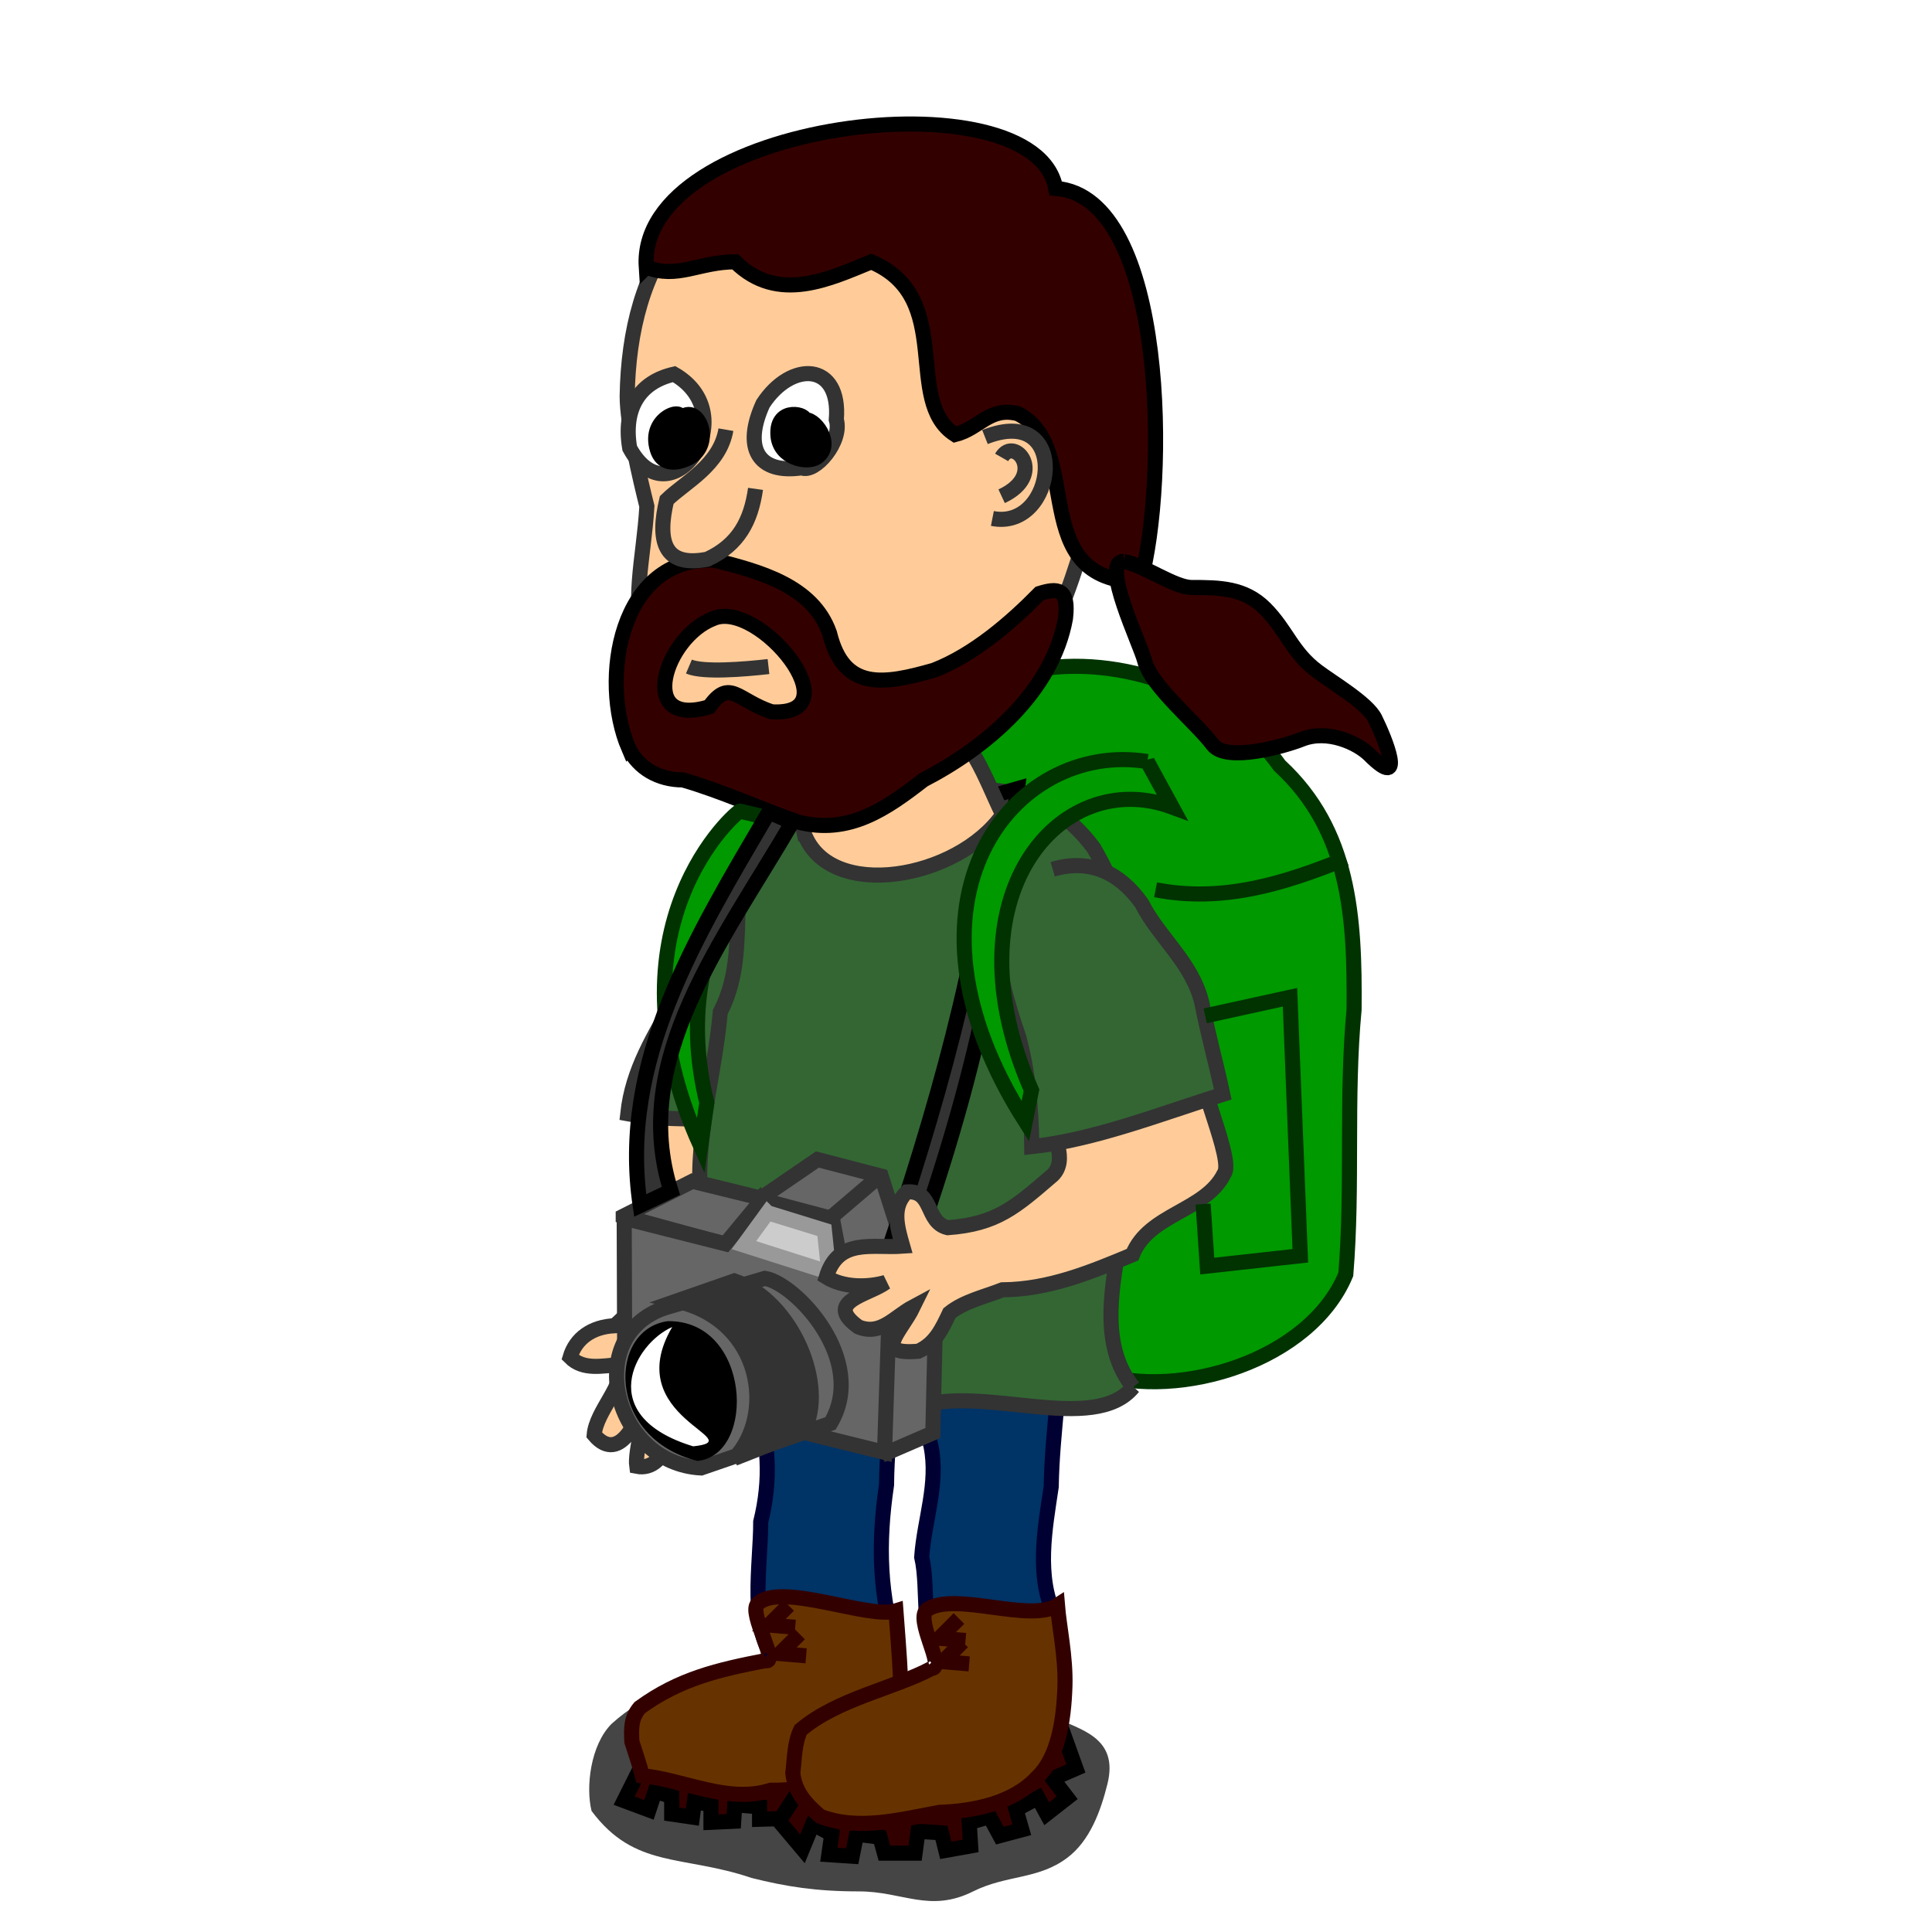 <?xml version="1.0" encoding="UTF-8" standalone="no"?>
<svg xmlns:rdf="http://www.w3.org/1999/02/22-rdf-syntax-ns#" xmlns="http://www.w3.org/2000/svg" xmlns:cc="http://creativecommons.org/ns#" xmlns:dc="http://purl.org/dc/elements/1.1/" height="128" width="128" version="1.0">
 <defs>
  <filter id="filter3443" height="1.653" width="1.25" y="-.327" x="-.125">
   <feGaussianBlur stdDeviation="1.963"/>
  </filter>
 </defs>
 <path d="m52.021 113.31c-5.464 0.42-6.823-3.26-11.495 0.89-1.413 1.41-1.725 4.21-1.334 5.78 2.875 3.85 5.999 2.88 10.605 4.44 2.277 0.57 4.263 0.89 7.117 0.89 2.899 0 4.684 1.44 7.56 0 2.231-1.11 4.291-0.77 6.227-2.22 1.512-1.13 2.226-3.12 2.668-4.89 0.784-3.14-1.876-3.61-3.558-4.45-2.161-1.08-5.906-0.41-7.56 0-1.774 0.44-3.316-2.22-5.782-2.22-2 0-1.06 1.78-4.448 1.78z" fill-opacity=".728" fill-rule="evenodd" filter="url(#filter3443)" fill="#000000"/>
 <g transform="matrix(.775 0 0 .775 27.786 -77.653)">
  <g stroke-width="1.29px" fill-rule="evenodd">
   <path d="m18.65 251.83l-1.149 2.3 2.121 0.79 0.531-1.59 1.414 0.44v1.51l1.768 0.26 0.176-1.33 1.415 0.27v1.5l1.944-0.09 0.088-1.41 2.122 0.18v1.06l3.093-0.09 0.177-3.18-13.258-0.62h-0.442z" stroke="#000000" fill="#330000"/>
   <path d="m52.326 157.52c7.596-1.52 16.753 1.84 21.213 8.13 6.009 5.54 6.438 12.96 6.364 20.86-0.712 7.55-0.082 15.07-0.707 22.63-3.042 7.36-14.196 10.75-21.213 8.48-8.739-9.53-18.566-35.62-19.799-49.14-1.024-7.24 8.636-8.26 14.142-10.96z" stroke="#003300" fill="#009900"/>
   <path d="m29.495 214.64c-0.184 0.98-1.126 3.54-0.791 5.22 1.194 3.53 1.359 6.84 0.474 10.44 0.02 3.53-1.104 9.42 1.424 12.02 3.601 1.43 7.221 2.33 10.282-0.79-1.576-4.88-1.7-9.32-0.949-14.4 0.036-4.81 0.972-9.4 0.791-14.23-2.743-1.02-9.5-0.28-11.231 1.74z" stroke="#000033" fill="#003366"/>
   <path d="m29.572 242.16c-4.019 0.78-7.326 1.54-10.738 4.02-0.76 0.91-0.725 1.79-0.671 2.91 0.3 0.97 0.646 1.91 0.894 2.91 3.483 0.32 7.331 2.41 10.968 1.24 3.82 0.05 7.681-1.29 10.844-3.59 0.731-2.16 0.035-9.34-0.135-11.74-2.3 0.73-9.963-2.52-11.825-0.59-0.786 0.81 1.894 5.16 0.663 4.84z" stroke="#330000" fill="#663300"/>
   <path d="m43.573 214.8c-0.184 0.98-1.126 3.54-0.791 5.22 0.257 1.28 0.643 2.57 0.949 3.79 0.657 3.22-0.564 6.31-0.791 9.49 0.652 2.8-0.173 7.21 1.74 9.18 3.328 2.51 8.434 2.4 10.282-0.79-0.316-1.27-0.075-2.03-0.632-3.32-1.628-3.47-0.857-7.43-0.317-11.08 0.073-4.8 0.971-9.43 0.791-14.23-2.743-1.02-9.5-0.28-11.231 1.74z" stroke="#000033" fill="#003366"/>
   <path d="m32.375 253.38l-1.625 2.5 2 2.37 0.875-2.13 1.625 0.88-0.25 1.75 2 0.13 0.375-1.88 2 0.25 0.375 1.37h2.625l0.25-1.87 2 0.13 0.375 1.5 2.125-0.38-0.125-2 1.75-0.5 0.875 1.62 1.875-0.5-0.5-1.74 1.875-1 0.75 1.37 1.75-1.37-1.25-1.63 2-0.87-1.125-3.13-22.625 5.13z" stroke="#000000" fill="#330000"/>
   <path d="m43.777 242.83c-3.202 1.71-8.022 2.58-11.185 5.25-0.541 1.14-0.519 2.46-0.671 3.69 0.182 1.64 1.145 2.68 2.349 3.7 3.248 1.25 6.869 0.27 10.178-0.34 2.904-0.1 6.328-0.77 8.351-2.98 1.74-1.63 2.294-4.72 2.387-7.84 0.074-2.48-0.498-5.08-0.642-6.88-2.332 1.52-8.756-1.19-11.108 0.35-1.178 0.76 1.601 5.05 0.341 5.05z" stroke="#330000" fill="#663300"/>
  </g>
  <g fill-rule="evenodd" stroke-width="1.29px">
   <path d="m20.636 193.6c-0.963 1.5-1.037 3.03-0.949 4.74-0.37 3.53 1.41 6.87 0.316 10.29-0.983 2.07-1.574 3.43-3.321 4.9-1.918 0.09-3.314 1.06-3.797 2.69 1.121 1.13 2.724 0.74 4.271 0.63 0.46 1.72-2.052 3.97-2.214 6.01 2.248 2.69 4.131-1.76 4.27-3.79 0.268 1.95-0.825 5.14-0.632 6.48 2.577 0.51 3.468-3.81 3.48-6.01-0.051 2.41-1.252 4.82 1.582 4.75 1.944-1.44 1.481-4.1 1.74-6.33 0.764-3.51 2.185-6.84 2.531-10.44-0.383-5.29 2.156-11.86-0.159-16.77-3.404-1.71-4.589 1.46-7.118 2.85z" stroke="#333333300" fill="#ffcc99"/>
   <path d="m29.089 173.28c-3.415 3.54-5.69 7.56-7.158 12.18-1.834 3.26-3.713 6.16-4.12 9.95 5.02 0.95 10.103-0.04 15.081 0.64 2.279-6.05 1.889-12.69 2.014-19.06" stroke="#333333333" fill="#336633"/>
   <path d="m61.017 218.78c-3.55-4.38-1.105-10.94-0.652-15.95-1.554-6.28 2.483-12.97 1.15-19.24-0.589-3.93-1.893-7.47-3.868-10.9-2.258-3.05-5.274-4.79-9.107-4.98-4.917 0.72-9.881 0.05-14.764 1.11-3.603 1.57-6.087 4.17-6.488 8.06-0.174 3.51 0.062 6.67-1.566 9.84-0.49 5.63-2.358 11.35-1.566 17 1.132 6.57-1.688 9.27-0.96 15.83 5.672-3.25 13.023 1.64 19.463 0.92 5.401-1.93 15.007 2.41 18.358-1.69z" stroke="#333333333" fill="#336633"/>
  </g>
  <g fill-rule="evenodd" stroke="#333333333" stroke-width="1.29px" fill="#666666">
   <path d="m17.425 204.17l5.907-2.99 7.327 1.8-3.963 3.73-9.271-2.54z"/>
   <path d="m29.014 202.75l5.009-3.43 5.458 1.42 1.645 5.15 3.14 0.67-0.374 16.14-3.813 1.65-11.065-21.6z"/>
   <path d="m17.508 204.34l8.654 2.19 3.116-3.76 6.03 1.6 1.039 5.46 3.851 1.32-0.435 13.21-22.204-5.5-0.051-14.52z"/>
   <path d="m20.939 212.02l8.598-2.54c2.605 0.42 8.848 6.97 5.607 12.4l-11.065 3.81c-7.419-0.39-10.205-11.23-3.14-13.67z"/>
  </g>
  <path d="m21.238 213.14c-5.128 0.68-5.293 10.01 2.542 11.95 5.078-0.54 4.526-12.05-2.542-11.95z" fill-rule="evenodd"/>
  <path d="m21.986 211.42c7.393 1.69 8.435 9.78 4.934 13.45l5.907-2.32c2.12-3.82-0.968-11.18-5.907-12.85l-4.934 1.72z" fill-rule="evenodd" stroke="#333333333" stroke-width="1.29px" fill="#333333"/>
  <g stroke="#333333333" stroke-width="1.29px" fill="none">
   <path d="m35.219 204.25l4.112-3.51"/>
   <path d="m36.715 209.78l4.485-3.89"/>
   <path d="m44.415 206.79l-4.336 4.18"/>
  </g>
  <path d="m29.761 203.87l-2.018 2.77 7.252 2.31-0.374-3.58-4.86-1.5z" fill-rule="evenodd" stroke="#999999" stroke-width="1.29px" fill="#cccccc"/>
  <path d="m21.613 213.64c-3.253 1.43-6.668 7.63 1.792 10.2 5.078-0.54-6.349-2.43-1.792-10.2z" fill-rule="evenodd" fill="#fffffffff"/>
  <path d="m39.875 207.75c4.183-12.45 7.954-25.2 9.5-39.63l1.75-0.5c-1.369 10.61-2.118 20.25-8.625 38.88l-2.625 1.25z" fill-rule="evenodd" stroke="#000000" stroke-width="1.29px" fill="#333333333"/>
  <g fill-rule="evenodd" stroke-width="1.29px">
   <path d="m54.132 200.66c-3.175 2.73-4.772 4.18-8.964 4.49-1.942-0.45-1.204-3.24-3.504-3.06-1.318 1.28-0.82 2.99-0.346 4.64-2.626 0.19-5.497-0.74-6.535 2.64 1.464 0.91 3.522 0.9 5.074 0.46-1.468 1.08-5.354 1.63-2.328 3.8 1.921 0.78 3.062-0.85 4.691-1.72-1.073 2.2-3.508 4.13 0.439 3.8 1.455-0.67 2.007-1.9 2.654-3.26 1.264-1.01 3.001-1.39 4.528-1.99 3.961-0.03 7.508-1.49 11.119-3 1.403-3.52 6.237-3.7 7.831-6.92 0.883-1.17-2.501-8.22-1.975-9.52-0.964-3.57-9.041-0.46-12.701-0.13-4.715 0.63 2.637 7.23 0.017 9.77z" stroke="#333333300" fill="#ffcc99"/>
   <path d="m49.216 179.65c0.163 3.22 0.973 6.17 2.014 9.18 0.841 3.08 1.085 6.22 1.118 9.39 5.321-0.56 11.016-2.8 16.331-4.47-0.558-2.62-1.279-5.19-1.79-7.83-0.845-3.47-3.614-5.5-5.145-8.5-1.869-2.62-4.411-3.85-7.606-2.91" stroke="#333333333" fill="#336633"/>
   <path d="m36.395 114.08c-13.225-0.07-18.457 8.65-18.633 20 0 2.38 1.097 7.05 1.685 9.4-0.274 4.64-1.422 8.14-0.054 12.66 1.591 6.4 5.889 9.81 12.08 11.19 5.496-0.11 12.883-1.98 17.002-5.82 5.898-4.83 7.673-13 9.843-20.13 0.771-6.82-2.537-13.33-4.474-19.69-2.697-6.96-10.854-8.58-17.449-7.61z" stroke="#333333300" fill="#ffcc99"/>
  </g>
  <g stroke-width="1.29px" fill-rule="evenodd">
   <path d="m19.393 123.03c-0.816-12.48 33.225-16.6 35.002-6.73 9.563 0.73 9.611 25.23 7.236 33.66-9.866-0.1-4.736-11.53-10.472-14.4-2.443-0.61-3.26 1.26-5.369 1.79-4.466-2.87 0.051-11.71-7.158-14.77-3.52 1.43-7.982 3.62-11.633 0-3.12 0-4.949 1.51-7.606 0.45z" stroke="#000000" fill="#330000"/>
   <path d="m60.209 148.19c-1.999 0 1.444 7.11 1.79 8.5 0.536 2.14 4.418 5.29 5.816 7.16 1.187 1.58 6.289 0.08 7.606-0.45 2.216-0.89 4.797 0.32 5.816 1.34 3.182 3.18 1.279-1.47 0.448-3.13-0.653-1.31-3.638-3.06-4.922-4.03-2.182-1.63-2.627-3.52-4.474-5.37-1.763-1.76-3.875-1.79-6.264-1.79-1.492 0-3.992-1.87-5.816-2.23z" stroke="#000000" fill="#330000"/>
   <path d="m32.904 171.48c2.201 5.8 13.101 3.88 16.965-1.64-1.542-3.13-2.634-6.9-6.011-8.54-2.869-0.33-5.653 0.47-8.384 1.27-2.2 1.71-3.062 6.7-2.57 8.91z" stroke="#333333300" fill="#ffcc99"/>
   <path d="m17.9 164.18c0.83 1.66 2.516 2.69 4.627 2.69 3.323 0.96 6.539 2.45 9.847 3.6 4.342 1.11 7.507-1.11 10.717-3.6 5.408-2.8 11.012-7.56 12.14-13.8 0.317-2.62-0.713-2.61-2.214-2.14-2.493 2.54-5.617 5.23-9.017 6.56-4.308 1.23-7.72 1.8-8.937-3.16-1.429-4.1-6.043-5.28-9.847-6.25-8.087-0.35-9.852 10.2-7.316 16.1zm7.237-11.11c3.902-1.65 12.034 8.38 4.983 7.98-2.963-0.98-3.579-2.9-5.339-0.43-6.278 1.9-3.803-5.98 0.356-7.55z" stroke="#000000" fill="#330000"/>
   <path d="m29.368 134.72c-1.728 3.79-0.391 6.02 3.311 5.47 1.137 0.5 3.506-2.28 2.962-4.12 0.407-4.94-3.876-5.04-6.273-1.35z" stroke="#333333" fill="#ffffff"/>
   <path d="m21.775 132.18c-2.978 0.67-4.376 2.95-3.796 6.33 3.439 6.35 9.978-2.78 3.796-6.33z" stroke="#333333" fill="#ffffff"/>
  </g>
  <g fill-rule="evenodd" stroke="#333333300" stroke-width="1.29px" fill="#ffcc99">
   <path d="m26.204 136.93c-0.525 3.05-3.478 4.47-5.061 6.01-0.809 3.39-0.324 5.81 3.48 5.06 2.657-1.23 3.724-3.28 4.112-6.01"/>
   <path d="m48.35 137.56c7.42-2.94 6.113 8.04 0.633 6.96"/>
   <path d="m49.774 139.3c1.077-1.89 3.913 1.5 0 3.32"/>
  </g>
  <path d="m23.041 157.18c1.221 0.52 4.681 0.24 6.802 0" stroke="#333333300" stroke-width="1.29px" fill="none"/>
  <g stroke-width="1.29px" fill-rule="evenodd">
   <path d="m32.864 136.13c0.489-0.45-2.375-1.3-2.215 1.26 0.125 1.99 2.522 2.46 3.322 1.9 1.607-1.12-0.332-3.56-1.107-3.16z" stroke="#000000"/>
   <path d="m22.239 136.09c0.578-1.2-2.756-0.24-1.899 2.53 0.592 1.91 2.689 0.74 2.848 0.63 2.126-1.37 0.407-4.87-0.949-3.16z" stroke="#000000"/>
   <path d="m62.225 165.3c-11.421-1.86-22.49 11.87-10.429 30.76l0.53-2.66c-7.271-16.53 2.422-27.77 12.021-24.21l-2.122-3.89z" stroke="#003300" fill="#009900"/>
   <path d="m27.4 169.54c-0.142-0.09-11.879 9.81-3.358 28.64l0.53-3.72c-3.566-14.5 5.933-22.02 5.834-24.21l-3.006-0.71z" stroke="#003300" fill="#009900"/>
  </g>
  <g stroke-width="1.29px">
   <path d="m67.175 187.04l7.248-1.59 0.884 22.1-7.955 0.88-0.354-5.3" stroke="#003300" fill="none"/>
   <path d="m62.933 176.26c5.708 1.12 11.021-0.52 16.263-2.66" stroke="#003300" fill="none"/>
   <path d="m18.875 203.25c-1.833-12.31 4.728-22.94 11-33.63l2 0.88c-5.991 10.25-13.919 20.3-10.375 31.5l-2.625 1.25z" fill-rule="evenodd" stroke="#000000" fill="#333333333"/>
  </g>
  <g stroke="#330000" stroke-width="1.29px" fill="none">
   <path d="m46.125 238.56l-1.687 1.69 2.25 0.19"/>
   <path d="m46.438 240.56l-1.688 1.69 2.25 0.19"/>
   <path d="m31.562 237.44l-1.687 1.68 2.25 0.19"/>
   <path d="m32.5 239.88l-1.688 1.68 2.25 0.19"/>
  </g>
 </g>
</svg>

